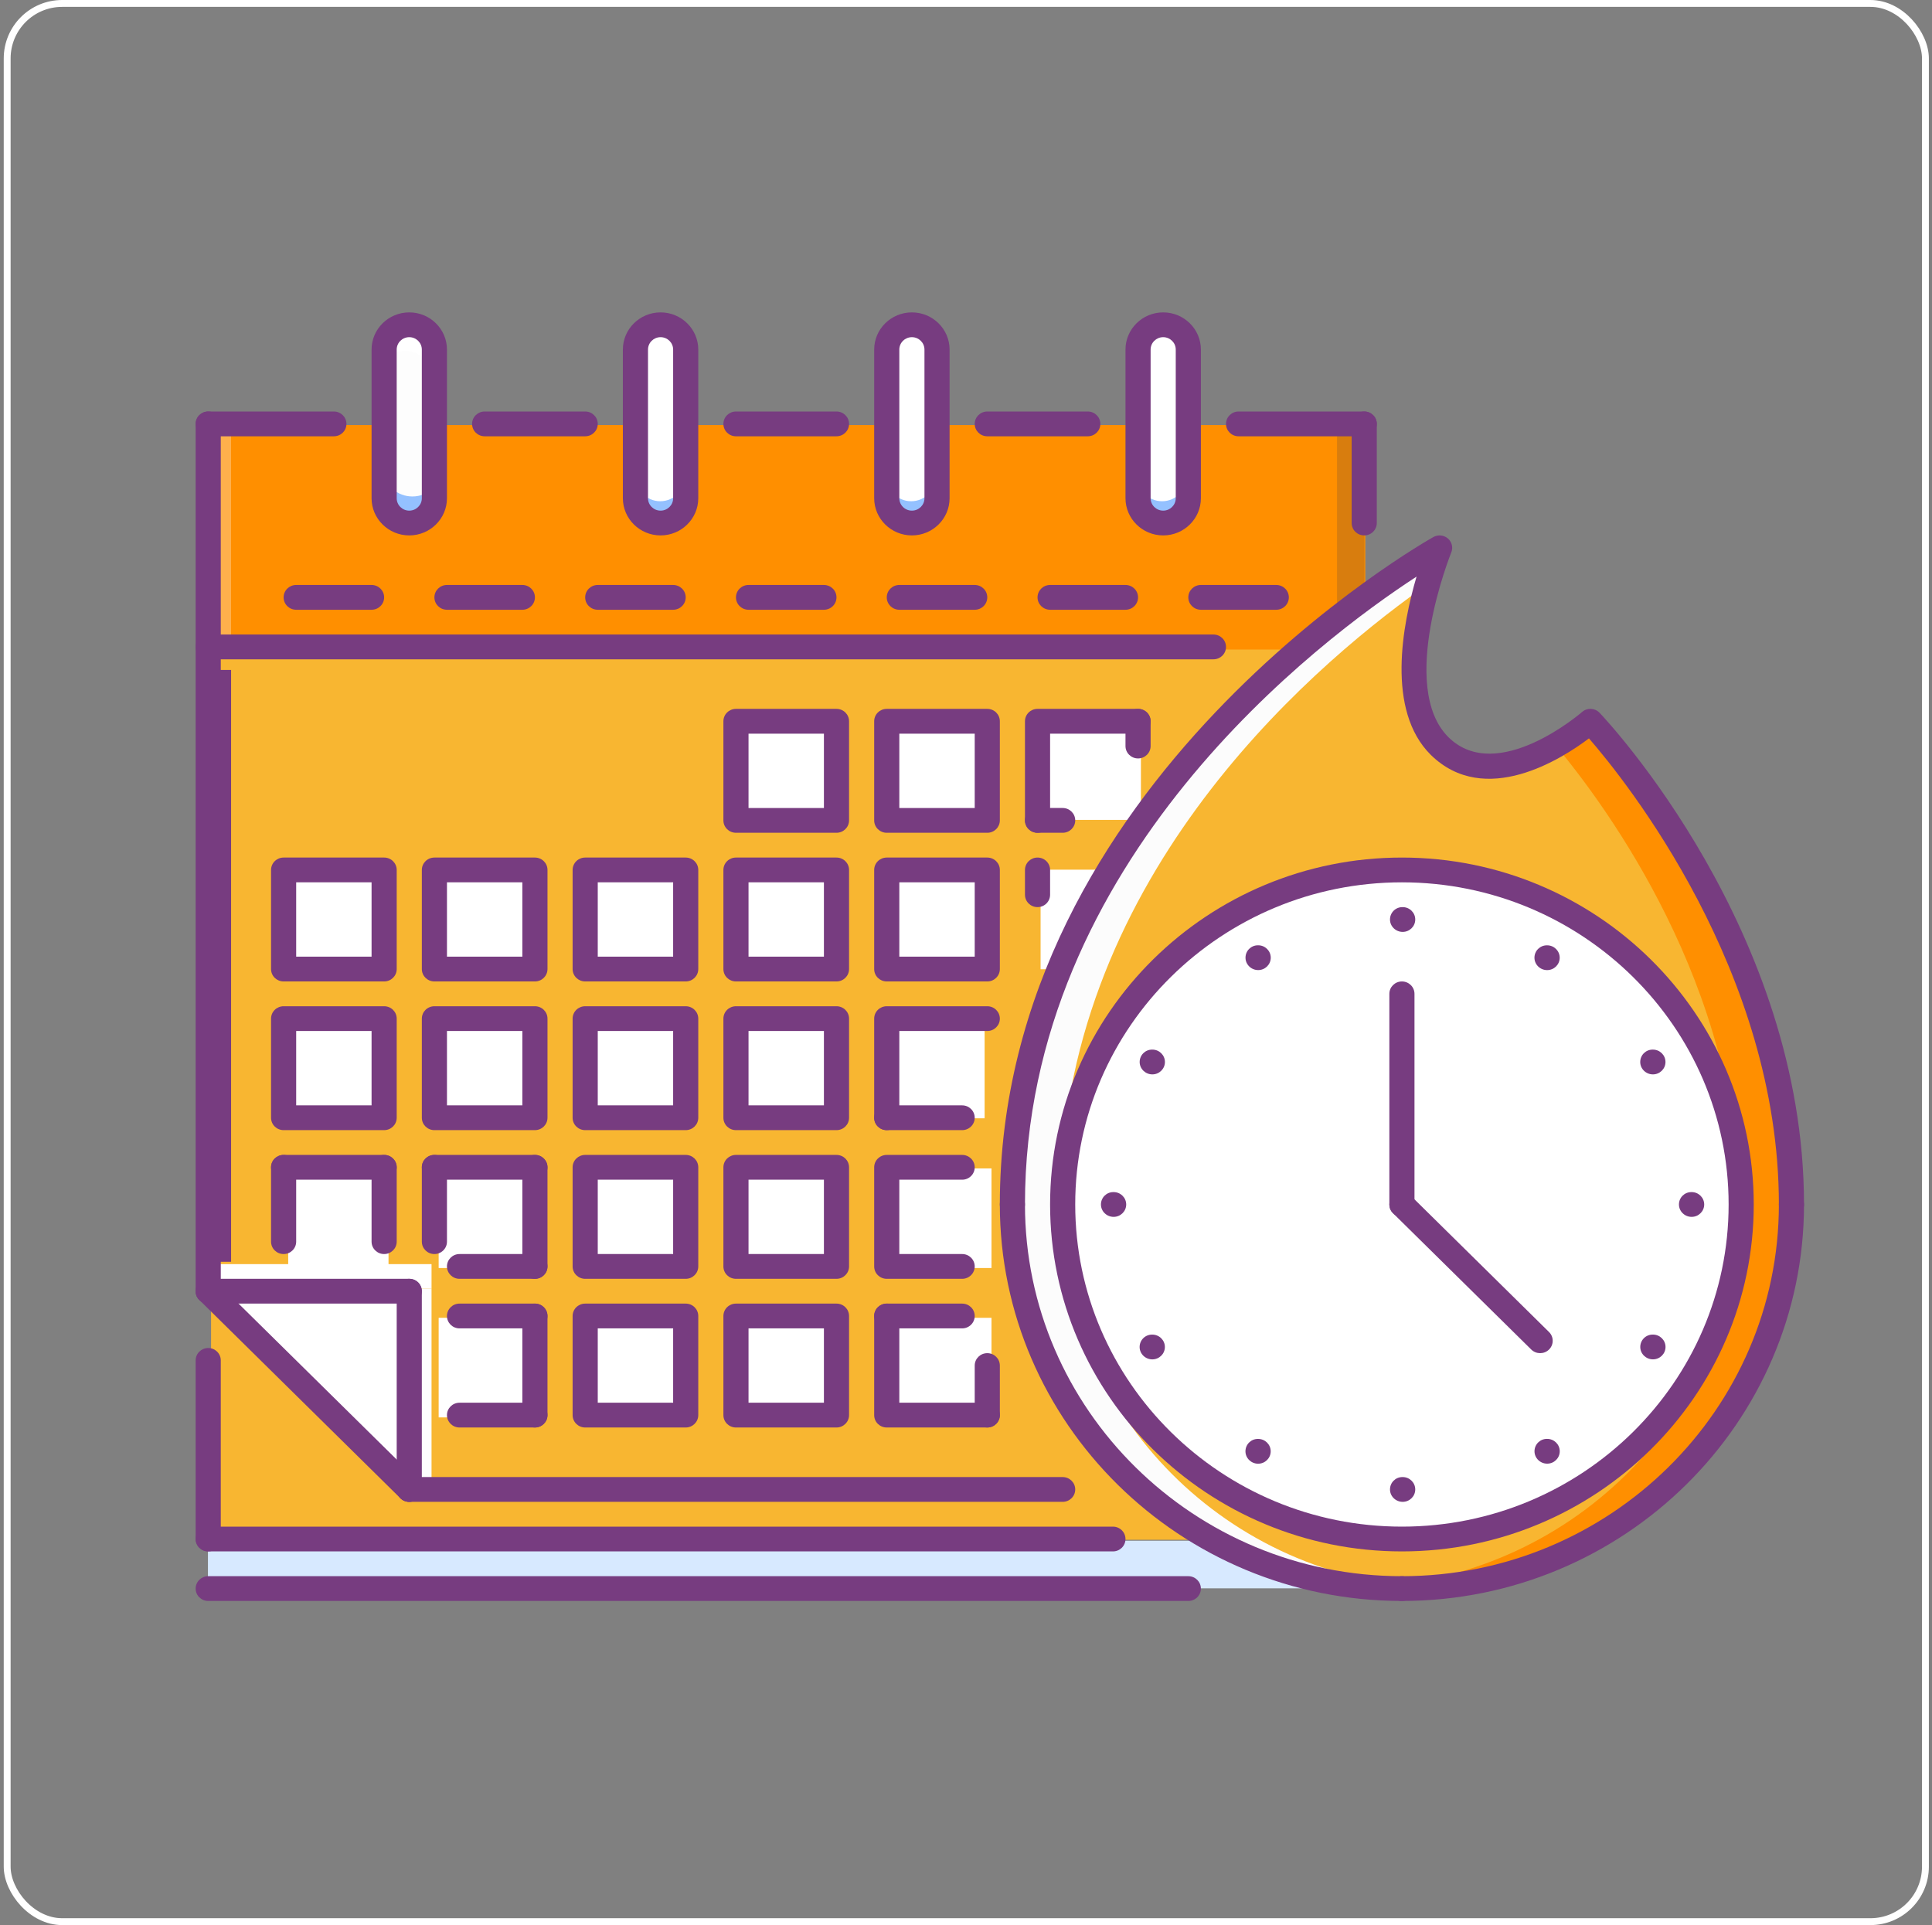 <?xml version="1.0" encoding="UTF-8"?>
<svg width="281px" height="280px" viewBox="0 0 281 280" version="1.1" xmlns="http://www.w3.org/2000/svg" xmlns:xlink="http://www.w3.org/1999/xlink">
    <rect x="0" y="0" width="281" height="280" fill="#808080" stroke="none"/>
    <!-- Generator: Sketch 52.6 (67491) - http://www.bohemiancoding.com/sketch -->
    <title>Group 9</title>
    <desc>Created with Sketch.</desc>
    <g id="Page-1" stroke="none" stroke-width="1" fill="none" fill-rule="evenodd">
        <g id="Group-9">
            <g id="Rectangle-2" fill="#FCFCFC" fill-opacity="0" stroke="#FFFFFF">
                <rect id="Rectangle" x="1.044" y="0.5" width="279" height="279" rx="8"></rect>
            </g>
            <g id="calendar-2" transform="translate(28, 45)">
                <g id="calendar">
                    <g id="Group" transform="translate(2.244, 48.484)" fill="#F8B631">
                        <rect id="Rectangle" x="0.455" y="94.346" width="167.763" height="36.131"></rect>
                        <polygon id="Path" points="168.218 123.248 29.63 123.248 0.455 94.344 0.455 0.404 168.218 0.404"></polygon>
                    </g>
                    <rect id="Rectangle" fill="#FF8F00" x="2.244" y="16.821" width="168.333" height="32.653"></rect>
                    <path d="M31.983,1.979 C29.814,1.979 28.055,3.585 28.055,5.566 L28.055,27.087 C28.055,29.068 29.814,30.674 31.983,30.674 C34.152,30.674 35.911,29.068 35.911,27.087 L35.911,5.566 C35.912,3.585 34.152,1.979 31.983,1.979 Z" id="Path" fill="#FDFDFD"></path>
                    <path d="M31.983,27.211 C29.814,27.211 28.055,25.66 28.055,23.747 L28.055,27.211 C28.055,29.123 29.814,30.674 31.983,30.674 C34.152,30.674 35.911,29.123 35.911,27.211 L35.911,23.747 C35.912,25.66 34.152,27.211 31.983,27.211 Z" id="Path" fill="#94C1FF"></path>
                    <g id="Group" transform="translate(63.966, 1.979)" fill="#FFFFFF">
                        <path d="M4.063,0.441 C2.047,0.441 0.413,2.076 0.413,4.092 L0.413,25.998 C0.413,28.014 2.047,29.649 4.063,29.649 C6.078,29.649 7.712,28.014 7.712,25.998 L7.712,4.092 C7.712,2.076 6.078,0.441 4.063,0.441 Z" id="Path"></path>
                        <path d="M40.558,0.441 C38.542,0.441 36.908,2.076 36.908,4.092 L36.908,25.998 C36.908,28.014 38.542,29.649 40.558,29.649 C42.573,29.649 44.207,28.014 44.207,25.998 L44.207,4.092 C44.207,2.076 42.573,0.441 40.558,0.441 Z" id="Path"></path>
                        <path d="M77.053,0.441 C75.035,0.441 73.404,2.076 73.404,4.092 L73.404,25.998 C73.404,28.014 75.035,29.649 77.053,29.649 C79.07,29.649 80.702,28.014 80.702,25.998 L80.702,4.092 C80.702,2.076 79.07,0.441 77.053,0.441 Z" id="Path"></path>
                    </g>
                    <g id="Group" transform="translate(63.966, 23.747)" fill="#94C1FF">
                        <path d="M4.063,4.157 C2.047,4.157 0.413,2.49 0.413,0.434 L0.413,4.157 C0.413,6.213 2.047,7.879 4.063,7.879 C6.078,7.879 7.712,6.213 7.712,4.157 L7.712,0.434 C7.712,2.49 6.078,4.157 4.063,4.157 Z" id="Path"></path>
                        <path d="M40.558,4.157 C38.542,4.157 36.908,2.49 36.908,0.434 L36.908,4.157 C36.908,6.213 38.542,7.879 40.558,7.879 C42.573,7.879 44.207,6.213 44.207,4.157 L44.207,0.434 C44.207,2.49 42.573,4.157 40.558,4.157 Z" id="Path"></path>
                        <path d="M77.053,4.157 C75.035,4.157 73.404,2.49 73.404,0.434 L73.404,4.157 C73.404,6.213 75.035,7.879 77.053,7.879 C79.07,7.879 80.702,6.213 80.702,4.157 L80.702,0.434 C80.702,2.49 79.07,4.157 77.053,4.157 Z" id="Path"></path>
                    </g>
                    <path d="M140.999,6.024 C143.027,6.024 144.668,7.64 144.668,9.633 L144.668,6.024 C144.668,4.031 143.027,2.415 140.999,2.415 C138.975,2.415 137.331,4.031 137.331,6.024 L137.331,9.633 C137.331,7.64 138.975,6.024 140.999,6.024 Z" id="Path" fill="#FFFFFF"></path>
                    <path d="M104.31,6.024 C106.336,6.024 107.979,7.64 107.979,9.633 L107.979,6.024 C107.979,4.031 106.336,2.415 104.31,2.415 C102.284,2.415 100.641,4.031 100.641,6.024 L100.641,9.633 C100.641,7.64 102.284,6.024 104.31,6.024 Z" id="Path" fill="#FFFFFF"></path>
                    <path d="M67.621,6.024 C69.647,6.024 71.29,7.64 71.29,9.633 L71.29,6.024 C71.29,4.031 69.647,2.415 67.621,2.415 C65.595,2.415 63.952,4.031 63.952,6.024 L63.952,9.633 C63.952,7.64 65.595,6.024 67.621,6.024 Z" id="Path" fill="#FFFFFF"></path>
                    <path d="M30.931,6.024 C32.959,6.024 34.6,7.64 34.6,9.633 L34.6,6.024 C34.6,4.031 32.959,2.415 30.931,2.415 C28.903,2.415 27.262,4.031 27.262,6.024 L27.262,9.633 C27.262,7.64 28.903,6.024 30.931,6.024 Z" id="Path" fill="#FFFFFF"></path>
                    <polygon id="Path" fill="#FFFFFF" points="30.931 172.038 30.931 143.165 1.58 143.165"></polygon>
                    <rect id="Rectangle" fill="#D7E9FF" x="2.244" y="179.095" width="173.944" height="6.926"></rect>
                    <g id="Group" transform="translate(13.467, 59.368)" fill="#FFFFFF">
                        <rect id="Rectangle" x="66.11" y="0.397" width="14.591" height="14.485"></rect>
                        <rect id="Rectangle" x="87.994" y="0.397" width="14.591" height="14.485"></rect>
                        <rect id="Rectangle" x="109.881" y="0.397" width="14.592" height="14.485"></rect>
                        <rect id="Rectangle" x="0.45" y="22.126" width="14.592" height="14.485"></rect>
                        <rect id="Rectangle" x="22.334" y="22.126" width="14.591" height="14.485"></rect>
                        <rect id="Rectangle" x="44.221" y="22.126" width="14.592" height="14.485"></rect>
                        <rect id="Rectangle" x="66.11" y="22.126" width="14.591" height="14.485"></rect>
                        <rect id="Rectangle" x="87.994" y="22.126" width="14.591" height="14.485"></rect>
                        <rect id="Rectangle" x="109.881" y="22.126" width="14.592" height="14.485"></rect>
                        <rect id="Rectangle" x="0.599" y="43.854" width="14.592" height="14.485"></rect>
                        <rect id="Rectangle" x="0.45" y="65.578" width="14.592" height="14.485"></rect>
                        <rect id="Rectangle" x="22.334" y="65.578" width="14.591" height="14.485"></rect>
                        <rect id="Rectangle" x="44.372" y="65.578" width="14.592" height="14.485"></rect>
                        <rect id="Rectangle" x="66.261" y="65.578" width="14.591" height="14.485"></rect>
                        <rect id="Rectangle" x="88.149" y="65.578" width="14.592" height="14.485"></rect>
                        <rect id="Rectangle" x="88.149" y="87.307" width="14.592" height="14.485"></rect>
                        <rect id="Rectangle" x="66.261" y="87.307" width="14.591" height="14.485"></rect>
                        <rect id="Rectangle" x="44.221" y="87.307" width="14.592" height="14.485"></rect>
                        <rect id="Rectangle" x="22.334" y="87.307" width="14.591" height="14.485"></rect>
                        <rect id="Rectangle" x="22.484" y="43.854" width="14.591" height="14.485"></rect>
                        <rect id="Rectangle" x="44.372" y="43.854" width="14.592" height="14.485"></rect>
                    </g>
                    <g id="Group" opacity="0.2" transform="translate(166.088, 16.821)" fill="#3A3847">
                        <rect id="Rectangle" x="0.378" y="0.424" width="3.988" height="32.183"></rect>
                    </g>
                    <g id="Group" transform="translate(78.555, 102.905)" fill="#FFFFFF">
                        <rect id="Rectangle" x="0.099" y="0.367" width="14.62" height="14.383"></rect>
                        <rect id="Rectangle" x="22.031" y="0.367" width="14.621" height="14.383"></rect>
                    </g>
                    <path d="M203.049,59.863 C203.049,59.863 232.299,90.645 232.299,130.151 C232.299,161.043 206.962,186.021 175.627,186.021 C144.291,186.021 118.955,161.043 118.955,130.151 C118.955,68.839 181.111,34.632 181.111,34.632 C181.111,34.632 172.739,55.178 181.111,63.467 C189.52,71.722 203.049,59.863 203.049,59.863 Z" id="Path" fill="#F8B631"></path>
                    <path d="M202.917,60.358 C202.917,60.358 201.089,61.942 198.363,63.545 C205.693,72.346 224.954,98.502 224.954,130.37 C224.954,159.927 201.451,183.984 171.699,185.839 C172.919,185.916 174.131,186.021 175.372,186.021 C206.848,186.021 232.299,161.141 232.299,130.37 C232.299,91.019 202.917,60.358 202.917,60.358 Z" id="Path" fill="#FF8F00"></path>
                    <path d="M126.216,130.151 C126.216,83.756 161.545,52.895 178.742,40.619 C179.695,37.09 180.677,34.632 180.677,34.632 C180.677,34.632 118.955,68.839 118.955,130.151 C118.955,161.043 144.114,186.021 175.231,186.021 C176.458,186.021 177.657,185.916 178.862,185.838 C149.451,183.976 126.216,159.825 126.216,130.151 Z" id="Path" fill="#FCFCFC"></path>
                    <path d="M225.566,130.611 C225.566,157.388 203.46,179.095 176.188,179.095 C148.917,179.095 126.811,157.388 126.811,130.611 C126.811,103.833 148.917,82.126 176.188,82.126 C203.46,82.127 225.566,103.833 225.566,130.611 Z" id="Path" fill="#FFFFFF"></path>
                    <g id="Group" opacity="0.5" transform="translate(171.699, 81.137)" fill="#FFFFFF">
                        <path d="M46.351,49.102 C46.351,74.79 26.062,95.785 0.343,97.639 C1.561,97.727 2.78,97.822 4.023,97.822 C31.467,97.822 53.713,76.01 53.713,49.102 C53.713,22.194 31.468,0.381 4.023,0.381 C2.78,0.381 1.561,0.477 0.343,0.565 C26.061,2.419 46.351,23.413 46.351,49.102 Z" id="Path"></path>
                    </g>
                    <g id="Group" transform="translate(1.122, 138.526)">
                        <rect id="Rectangle" fill="#FFFFFF" x="0.46" y="0.339" width="33.183" height="3.576"></rect>
                        <rect id="Rectangle" fill="#FDFDFD" x="29.957" y="3.917" width="3.687" height="28.608"></rect>
                    </g>
                    <g id="Group" opacity="0.3" transform="translate(1.122, 16.821)" fill="#FFFFFF">
                        <rect id="Rectangle" x="0.497" y="0.424" width="3.987" height="32.183"></rect>
                    </g>
                    <rect id="Rectangle" fill="#773C80" x="2.244" y="52.442" width="3.367" height="86.084"></rect>
                    <g id="Group" fill="#773C80">
                        <path d="M126.559,173.441 L31.525,173.441 C30.515,173.441 29.698,172.635 29.698,171.639 C29.698,170.643 30.515,169.837 31.525,169.837 L126.558,169.837 C127.568,169.837 128.386,170.643 128.386,171.639 C128.386,172.635 127.569,173.441 126.559,173.441 Z" id="Path"></path>
                        <path d="M2.285,144.607 C1.275,144.607 0.457,143.801 0.457,142.805 L0.457,16.656 C0.457,15.659 1.275,14.853 2.285,14.853 C3.295,14.853 4.112,15.659 4.112,16.656 L4.112,142.805 C4.113,143.801 3.295,144.607 2.285,144.607 Z" id="Path"></path>
                        <path d="M20.561,18.458 L2.285,18.458 C1.275,18.458 0.457,17.652 0.457,16.656 C0.457,15.659 1.275,14.853 2.285,14.853 L20.56,14.853 C21.57,14.853 22.388,15.659 22.388,16.656 C22.388,17.652 21.571,18.458 20.561,18.458 Z" id="Path"></path>
                        <path d="M170.421,18.458 L152.144,18.458 C151.134,18.458 150.317,17.652 150.317,16.656 C150.317,15.659 151.134,14.853 152.144,14.853 L170.421,14.853 C171.431,14.853 172.248,15.659 172.248,16.656 C172.248,17.652 171.431,18.458 170.421,18.458 Z" id="Path"></path>
                        <path d="M170.421,32.875 C169.41,32.875 168.593,32.069 168.593,31.072 L168.593,16.656 C168.593,15.659 169.41,14.853 170.421,14.853 C171.431,14.853 172.248,15.659 172.248,16.656 L172.248,31.073 C172.248,32.069 171.431,32.875 170.421,32.875 Z" id="Path"></path>
                        <path d="M148.489,50.896 L2.285,50.896 C1.275,50.896 0.457,50.09 0.457,49.094 C0.457,48.097 1.275,47.291 2.285,47.291 L148.489,47.291 C149.5,47.291 150.317,48.097 150.317,49.094 C150.317,50.09 149.5,50.896 148.489,50.896 Z" id="Path"></path>
                        <path d="M93.663,76.126 L79.043,76.126 C78.033,76.126 77.215,75.32 77.215,74.324 L77.215,59.907 C77.215,58.91 78.033,58.104 79.043,58.104 L93.663,58.104 C94.673,58.104 95.491,58.91 95.491,59.907 L95.491,74.324 C95.491,75.32 94.673,76.126 93.663,76.126 Z M80.87,72.522 L91.835,72.522 L91.835,61.709 L80.87,61.709 L80.87,72.522 Z" id="Shape" fill-rule="nonzero"></path>
                        <path d="M115.595,76.126 L100.973,76.126 C99.963,76.126 99.145,75.32 99.145,74.324 L99.145,59.907 C99.145,58.91 99.963,58.104 100.973,58.104 L115.595,58.104 C116.605,58.104 117.423,58.91 117.423,59.907 L117.423,74.324 C117.422,75.32 116.606,76.126 115.595,76.126 Z M102.801,72.522 L113.768,72.522 L113.768,61.709 L102.801,61.709 L102.801,72.522 Z" id="Shape" fill-rule="nonzero"></path>
                        <path d="M122.904,76.126 C121.894,76.126 121.076,75.32 121.076,74.324 L121.076,59.907 C121.076,58.91 121.894,58.104 122.904,58.104 L137.525,58.104 C138.535,58.104 139.352,58.91 139.352,59.907 C139.352,60.903 138.535,61.709 137.525,61.709 L124.732,61.709 L124.732,74.324 C124.731,75.32 123.914,76.126 122.904,76.126 Z" id="Path"></path>
                        <path d="M27.87,97.751 L13.251,97.751 C12.241,97.751 11.423,96.946 11.423,95.949 L11.423,81.532 C11.423,80.536 12.241,79.73 13.251,79.73 L27.871,79.73 C28.881,79.73 29.699,80.536 29.699,81.532 L29.699,95.949 C29.698,96.946 28.88,97.751 27.87,97.751 Z M15.078,94.147 L26.043,94.147 L26.043,83.334 L15.078,83.334 L15.078,94.147 Z" id="Shape" fill-rule="nonzero"></path>
                        <path d="M49.801,97.751 L35.182,97.751 C34.171,97.751 33.354,96.946 33.354,95.949 L33.354,81.532 C33.354,80.536 34.171,79.73 35.182,79.73 L49.802,79.73 C50.812,79.73 51.63,80.536 51.63,81.532 L51.63,95.949 C51.629,96.946 50.811,97.751 49.801,97.751 Z M37.009,94.147 L47.974,94.147 L47.974,83.334 L37.009,83.334 L37.009,94.147 Z" id="Shape" fill-rule="nonzero"></path>
                        <path d="M71.732,97.751 L57.112,97.751 C56.102,97.751 55.284,96.946 55.284,95.949 L55.284,81.532 C55.284,80.536 56.102,79.73 57.112,79.73 L71.732,79.73 C72.742,79.73 73.56,80.536 73.56,81.532 L73.56,95.949 C73.56,96.946 72.742,97.751 71.732,97.751 Z M58.94,94.147 L69.905,94.147 L69.905,83.334 L58.94,83.334 L58.94,94.147 Z" id="Shape" fill-rule="nonzero"></path>
                        <path d="M93.663,97.751 L79.043,97.751 C78.033,97.751 77.215,96.946 77.215,95.949 L77.215,81.532 C77.215,80.536 78.033,79.73 79.043,79.73 L93.663,79.73 C94.673,79.73 95.491,80.536 95.491,81.532 L95.491,95.949 C95.491,96.946 94.673,97.751 93.663,97.751 Z M80.87,94.147 L91.835,94.147 L91.835,83.334 L80.87,83.334 L80.87,94.147 Z" id="Shape" fill-rule="nonzero"></path>
                        <path d="M115.595,97.751 L100.973,97.751 C99.963,97.751 99.145,96.946 99.145,95.949 L99.145,81.532 C99.145,80.536 99.963,79.73 100.973,79.73 L115.595,79.73 C116.605,79.73 117.423,80.536 117.423,81.532 L117.423,95.949 C117.422,96.946 116.606,97.751 115.595,97.751 Z M102.801,94.147 L113.768,94.147 L113.768,83.334 L102.801,83.334 L102.801,94.147 Z" id="Shape" fill-rule="nonzero"></path>
                        <path d="M122.904,86.939 C121.894,86.939 121.076,86.133 121.076,85.137 L121.076,81.532 C121.076,80.537 121.894,79.73 122.904,79.73 C123.914,79.73 124.731,80.537 124.731,81.532 L124.731,85.137 C124.731,86.133 123.914,86.939 122.904,86.939 Z" id="Path"></path>
                        <path d="M27.87,119.377 L13.251,119.377 C12.241,119.377 11.423,118.571 11.423,117.575 L11.423,103.158 C11.423,102.162 12.241,101.356 13.251,101.356 L27.871,101.356 C28.881,101.356 29.699,102.162 29.699,103.158 L29.699,117.575 C29.698,118.571 28.88,119.377 27.87,119.377 Z M15.078,115.773 L26.043,115.773 L26.043,104.96 L15.078,104.96 L15.078,115.773 Z" id="Shape" fill-rule="nonzero"></path>
                        <path d="M49.801,119.377 L35.182,119.377 C34.171,119.377 33.354,118.571 33.354,117.575 L33.354,103.158 C33.354,102.162 34.171,101.356 35.182,101.356 L49.802,101.356 C50.812,101.356 51.63,102.162 51.63,103.158 L51.63,117.575 C51.629,118.571 50.811,119.377 49.801,119.377 Z M37.009,115.773 L47.974,115.773 L47.974,104.96 L37.009,104.96 L37.009,115.773 Z" id="Shape" fill-rule="nonzero"></path>
                        <path d="M71.732,119.377 L57.112,119.377 C56.102,119.377 55.284,118.571 55.284,117.575 L55.284,103.158 C55.284,102.162 56.102,101.356 57.112,101.356 L71.732,101.356 C72.742,101.356 73.56,102.162 73.56,103.158 L73.56,117.575 C73.56,118.571 72.742,119.377 71.732,119.377 Z M58.94,115.773 L69.905,115.773 L69.905,104.96 L58.94,104.96 L58.94,115.773 Z" id="Shape" fill-rule="nonzero"></path>
                        <path d="M93.663,119.377 L79.043,119.377 C78.033,119.377 77.215,118.571 77.215,117.575 L77.215,103.158 C77.215,102.162 78.033,101.356 79.043,101.356 L93.663,101.356 C94.673,101.356 95.491,102.162 95.491,103.158 L95.491,117.575 C95.491,118.571 94.673,119.377 93.663,119.377 Z M80.87,115.773 L91.835,115.773 L91.835,104.96 L80.87,104.96 L80.87,115.773 Z" id="Shape" fill-rule="nonzero"></path>
                        <path d="M100.973,119.377 C99.963,119.377 99.145,118.571 99.145,117.575 L99.145,103.158 C99.145,102.162 99.963,101.356 100.973,101.356 L115.595,101.356 C116.605,101.356 117.423,102.162 117.423,103.158 C117.423,104.154 116.605,104.96 115.595,104.96 L102.801,104.96 L102.801,117.575 C102.801,118.571 101.984,119.377 100.973,119.377 Z" id="Path"></path>
                        <path d="M71.732,141.003 L57.112,141.003 C56.102,141.003 55.284,140.197 55.284,139.201 L55.284,124.783 C55.284,123.787 56.102,122.981 57.112,122.981 L71.732,122.981 C72.742,122.981 73.56,123.787 73.56,124.783 L73.56,139.201 C73.56,140.197 72.742,141.003 71.732,141.003 Z M58.94,137.399 L69.905,137.399 L69.905,126.586 L58.94,126.586 L58.94,137.399 Z" id="Shape" fill-rule="nonzero"></path>
                        <path d="M93.663,141.003 L79.043,141.003 C78.033,141.003 77.215,140.197 77.215,139.201 L77.215,124.783 C77.215,123.787 78.033,122.981 79.043,122.981 L93.663,122.981 C94.673,122.981 95.491,123.787 95.491,124.783 L95.491,139.201 C95.491,140.197 94.673,141.003 93.663,141.003 Z M80.87,137.399 L91.835,137.399 L91.835,126.586 L80.87,126.586 L80.87,137.399 Z" id="Shape" fill-rule="nonzero"></path>
                        <path d="M111.94,141.003 L100.973,141.003 C99.963,141.003 99.145,140.197 99.145,139.201 L99.145,124.783 C99.145,123.787 99.962,122.981 100.973,122.981 L111.94,122.981 C112.95,122.981 113.767,123.787 113.767,124.783 C113.767,125.78 112.95,126.586 111.94,126.586 L102.8,126.586 L102.8,137.398 L111.94,137.398 C112.95,137.398 113.767,138.204 113.767,139.2 C113.767,140.196 112.95,141.003 111.94,141.003 Z" id="Path"></path>
                        <path d="M71.732,162.628 L57.112,162.628 C56.102,162.628 55.284,161.822 55.284,160.826 L55.284,146.409 C55.284,145.412 56.102,144.607 57.112,144.607 L71.732,144.607 C72.742,144.607 73.56,145.412 73.56,146.409 L73.56,160.826 C73.56,161.822 72.742,162.628 71.732,162.628 Z M58.94,159.024 L69.905,159.024 L69.905,148.211 L58.94,148.211 L58.94,159.024 Z" id="Shape" fill-rule="nonzero"></path>
                        <path d="M93.663,162.628 L79.043,162.628 C78.033,162.628 77.215,161.822 77.215,160.826 L77.215,146.409 C77.215,145.412 78.033,144.607 79.043,144.607 L93.663,144.607 C94.673,144.607 95.491,145.412 95.491,146.409 L95.491,160.826 C95.491,161.822 94.673,162.628 93.663,162.628 Z M80.87,159.024 L91.835,159.024 L91.835,148.211 L80.87,148.211 L80.87,159.024 Z" id="Shape" fill-rule="nonzero"></path>
                        <path d="M115.595,162.628 L100.973,162.628 C99.963,162.628 99.145,161.822 99.145,160.826 L99.145,146.409 C99.145,145.412 99.963,144.607 100.973,144.607 C101.984,144.607 102.801,145.412 102.801,146.409 L102.801,159.024 L115.595,159.024 C116.605,159.024 117.423,159.829 117.423,160.826 C117.423,161.822 116.606,162.628 115.595,162.628 Z" id="Path"></path>
                        <path d="M133.869,180.65 L2.285,180.65 C1.275,180.65 0.457,179.843 0.457,178.848 C0.457,177.851 1.275,177.046 2.285,177.046 L133.868,177.046 C134.879,177.046 135.696,177.851 135.696,178.848 C135.697,179.843 134.88,180.65 133.869,180.65 Z" id="Path"></path>
                        <path d="M144.835,187.858 L2.285,187.858 C1.275,187.858 0.457,187.052 0.457,186.056 C0.457,185.06 1.275,184.254 2.285,184.254 L144.834,184.254 C145.844,184.254 146.662,185.06 146.662,186.056 C146.663,187.052 145.845,187.858 144.835,187.858 Z" id="Path"></path>
                        <path d="M31.525,173.441 C31.058,173.441 30.59,173.265 30.233,172.913 L0.993,144.079 C0.278,143.375 0.278,142.235 0.993,141.531 C1.707,140.827 2.863,140.827 3.577,141.531 L32.817,170.365 C33.532,171.069 33.532,172.209 32.817,172.913 C32.461,173.265 31.993,173.441 31.525,173.441 Z" id="Path"></path>
                        <path d="M31.525,173.441 C30.515,173.441 29.698,172.635 29.698,171.639 L29.698,142.805 C29.698,141.809 30.515,141.003 31.525,141.003 C32.536,141.003 33.353,141.809 33.353,142.805 L33.353,171.639 C33.353,172.635 32.536,173.441 31.525,173.441 Z" id="Path"></path>
                        <path d="M31.525,144.607 L2.285,144.607 C1.275,144.607 0.457,143.801 0.457,142.805 C0.457,141.809 1.275,141.003 2.285,141.003 L31.525,141.003 C32.536,141.003 33.353,141.809 33.353,142.805 C33.353,143.801 32.536,144.607 31.525,144.607 Z" id="Path"></path>
                        <path d="M2.285,180.65 C1.275,180.65 0.457,179.843 0.457,178.848 L0.457,152.868 C0.457,151.872 1.275,151.066 2.285,151.066 C3.295,151.066 4.112,151.872 4.112,152.868 L4.112,178.848 C4.113,179.843 3.295,180.65 2.285,180.65 Z" id="Path"></path>
                        <path d="M27.87,126.586 L13.251,126.586 C12.241,126.586 11.423,125.78 11.423,124.783 C11.423,123.787 12.241,122.981 13.251,122.981 L27.871,122.981 C28.881,122.981 29.699,123.787 29.699,124.783 C29.698,125.78 28.88,126.586 27.87,126.586 Z" id="Path"></path>
                        <path d="M27.87,137.399 C26.861,137.399 26.043,136.593 26.043,135.597 L26.043,124.784 C26.043,123.788 26.861,122.982 27.87,122.982 C28.88,122.982 29.698,123.788 29.698,124.784 L29.698,135.597 C29.698,136.592 28.88,137.399 27.87,137.399 Z" id="Path"></path>
                        <path d="M13.251,137.399 C12.241,137.399 11.423,136.593 11.423,135.597 L11.423,124.784 C11.423,123.788 12.241,122.982 13.251,122.982 C14.261,122.982 15.078,123.788 15.078,124.784 L15.078,135.597 C15.078,136.592 14.261,137.399 13.251,137.399 Z" id="Path"></path>
                        <path d="M35.182,137.399 C34.171,137.399 33.354,136.593 33.354,135.597 L33.354,124.784 C33.354,123.788 34.171,122.982 35.182,122.982 C36.192,122.982 37.009,123.788 37.009,124.784 L37.009,135.597 C37.009,136.592 36.192,137.399 35.182,137.399 Z" id="Path"></path>
                        <path d="M49.801,126.586 L35.182,126.586 C34.171,126.586 33.354,125.78 33.354,124.783 C33.354,123.787 34.171,122.981 35.182,122.981 L49.802,122.981 C50.812,122.981 51.63,123.787 51.63,124.783 C51.629,125.78 50.811,126.586 49.801,126.586 Z" id="Path"></path>
                        <path d="M49.801,141.003 C48.791,141.003 47.974,140.197 47.974,139.201 L47.974,124.783 C47.974,123.787 48.791,122.981 49.801,122.981 C50.812,122.981 51.629,123.787 51.629,124.783 L51.629,139.201 C51.629,140.197 50.811,141.003 49.801,141.003 Z" id="Path"></path>
                        <path d="M49.801,141.003 L38.836,141.003 C37.826,141.003 37.009,140.197 37.009,139.201 C37.009,138.205 37.826,137.399 38.836,137.399 L49.801,137.399 C50.811,137.399 51.629,138.205 51.629,139.201 C51.629,140.197 50.811,141.003 49.801,141.003 Z" id="Path"></path>
                        <path d="M49.801,162.628 C48.791,162.628 47.974,161.822 47.974,160.826 L47.974,146.409 C47.974,145.412 48.791,144.607 49.801,144.607 C50.812,144.607 51.629,145.412 51.629,146.409 L51.629,160.826 C51.629,161.822 50.811,162.628 49.801,162.628 Z" id="Path"></path>
                        <path d="M49.801,162.628 L38.836,162.628 C37.826,162.628 37.009,161.822 37.009,160.826 C37.009,159.83 37.826,159.024 38.836,159.024 L49.801,159.024 C50.811,159.024 51.629,159.83 51.629,160.826 C51.629,161.822 50.811,162.628 49.801,162.628 Z" id="Path"></path>
                        <path d="M49.801,148.211 L38.836,148.211 C37.826,148.211 37.009,147.406 37.009,146.409 C37.009,145.413 37.826,144.607 38.836,144.607 L49.801,144.607 C50.811,144.607 51.629,145.413 51.629,146.409 C51.629,147.406 50.811,148.211 49.801,148.211 Z" id="Path"></path>
                        <path d="M26.043,43.688 L15.078,43.688 C14.068,43.688 13.25,42.882 13.25,41.886 C13.25,40.889 14.068,40.083 15.078,40.083 L26.043,40.083 C27.053,40.083 27.871,40.889 27.871,41.886 C27.87,42.882 27.053,43.688 26.043,43.688 Z" id="Path"></path>
                        <path d="M47.974,43.688 L37.009,43.688 C35.999,43.688 35.182,42.882 35.182,41.886 C35.182,40.889 35.999,40.083 37.009,40.083 L47.974,40.083 C48.984,40.083 49.802,40.889 49.802,41.886 C49.801,42.882 48.984,43.688 47.974,43.688 Z" id="Path"></path>
                        <path d="M69.905,43.688 L58.94,43.688 C57.93,43.688 57.112,42.882 57.112,41.886 C57.112,40.889 57.929,40.083 58.94,40.083 L69.905,40.083 C70.915,40.083 71.732,40.889 71.732,41.886 C71.732,42.882 70.915,43.688 69.905,43.688 Z" id="Path"></path>
                        <path d="M91.836,43.688 L80.87,43.688 C79.861,43.688 79.043,42.882 79.043,41.886 C79.043,40.889 79.861,40.083 80.87,40.083 L91.836,40.083 C92.846,40.083 93.663,40.889 93.663,41.886 C93.663,42.882 92.846,43.688 91.836,43.688 Z" id="Path"></path>
                        <path d="M113.768,43.688 L102.802,43.688 C101.792,43.688 100.975,42.882 100.975,41.886 C100.975,40.889 101.792,40.083 102.802,40.083 L113.768,40.083 C114.778,40.083 115.595,40.889 115.595,41.886 C115.595,42.882 114.778,43.688 113.768,43.688 Z" id="Path"></path>
                        <path d="M135.697,43.688 L124.731,43.688 C123.721,43.688 122.904,42.882 122.904,41.886 C122.904,40.889 123.721,40.083 124.731,40.083 L135.697,40.083 C136.707,40.083 137.524,40.889 137.524,41.886 C137.525,42.882 136.707,43.688 135.697,43.688 Z" id="Path"></path>
                        <path d="M157.627,43.688 L146.663,43.688 C145.652,43.688 144.835,42.882 144.835,41.886 C144.835,40.889 145.652,40.083 146.663,40.083 L157.627,40.083 C158.638,40.083 159.455,40.889 159.455,41.886 C159.455,42.882 158.638,43.688 157.627,43.688 Z" id="Path"></path>
                        <path d="M31.525,32.875 C28.502,32.875 26.043,30.45 26.043,27.468 L26.043,5.843 C26.043,2.861 28.502,0.436 31.525,0.436 C34.549,0.436 37.008,2.861 37.008,5.843 L37.008,27.468 C37.009,30.45 34.549,32.875 31.525,32.875 Z M31.525,4.041 C30.517,4.041 29.698,4.849 29.698,5.843 L29.698,27.469 C29.698,28.463 30.517,29.271 31.525,29.271 C32.534,29.271 33.353,28.463 33.353,27.469 L33.353,5.843 C33.353,4.849 32.534,4.041 31.525,4.041 Z" id="Shape" fill-rule="nonzero"></path>
                        <path d="M68.077,32.875 C65.054,32.875 62.594,30.45 62.594,27.468 L62.594,5.843 C62.594,2.861 65.054,0.436 68.077,0.436 C71.101,0.436 73.56,2.861 73.56,5.843 L73.56,27.468 C73.56,30.45 71.101,32.875 68.077,32.875 Z M68.077,4.041 C67.069,4.041 66.249,4.849 66.249,5.843 L66.249,27.469 C66.249,28.463 67.069,29.271 68.077,29.271 C69.086,29.271 69.905,28.463 69.905,27.469 L69.905,5.843 C69.905,4.849 69.086,4.041 68.077,4.041 Z" id="Shape" fill-rule="nonzero"></path>
                        <path d="M104.63,32.875 C101.607,32.875 99.146,30.45 99.146,27.468 L99.146,5.843 C99.146,2.861 101.607,0.436 104.63,0.436 C107.653,0.436 110.113,2.861 110.113,5.843 L110.113,27.468 C110.113,30.45 107.653,32.875 104.63,32.875 Z M104.63,4.041 C103.622,4.041 102.801,4.849 102.801,5.843 L102.801,27.469 C102.801,28.463 103.622,29.271 104.63,29.271 C105.638,29.271 106.458,28.463 106.458,27.469 L106.458,5.843 C106.458,4.849 105.638,4.041 104.63,4.041 Z" id="Shape" fill-rule="nonzero"></path>
                        <path d="M141.18,32.875 C138.156,32.875 135.697,30.45 135.697,27.468 L135.697,5.843 C135.697,2.861 138.156,0.436 141.18,0.436 C144.203,0.436 146.663,2.861 146.663,5.843 L146.663,27.468 C146.663,30.45 144.203,32.875 141.18,32.875 Z M141.18,4.041 C140.173,4.041 139.352,4.849 139.352,5.843 L139.352,27.469 C139.352,28.463 140.173,29.271 141.18,29.271 C142.186,29.271 143.007,28.463 143.007,27.469 L143.007,5.843 C143.007,4.849 142.186,4.041 141.18,4.041 Z" id="Shape" fill-rule="nonzero"></path>
                        <path d="M57.111,18.458 L42.491,18.458 C41.481,18.458 40.663,17.652 40.663,16.656 C40.663,15.659 41.481,14.853 42.491,14.853 L57.112,14.853 C58.122,14.853 58.94,15.659 58.94,16.656 C58.94,17.652 58.122,18.458 57.111,18.458 Z" id="Path"></path>
                        <path d="M93.663,18.458 L79.043,18.458 C78.033,18.458 77.215,17.652 77.215,16.656 C77.215,15.659 78.033,14.853 79.043,14.853 L93.663,14.853 C94.673,14.853 95.491,15.659 95.491,16.656 C95.491,17.652 94.673,18.458 93.663,18.458 Z" id="Path"></path>
                        <path d="M130.214,18.458 L115.595,18.458 C114.585,18.458 113.768,17.652 113.768,16.656 C113.768,15.659 114.585,14.853 115.595,14.853 L130.214,14.853 C131.224,14.853 132.042,15.659 132.042,16.656 C132.042,17.652 131.224,18.458 130.214,18.458 Z" id="Path"></path>
                        <path d="M175.902,187.858 C174.892,187.858 174.075,187.052 174.075,186.056 C174.075,185.06 174.892,184.254 175.902,184.254 C206.136,184.254 230.73,160.002 230.73,130.19 C230.73,129.194 231.547,128.388 232.557,128.388 C233.567,128.388 234.385,129.194 234.385,130.19 C234.385,161.988 208.15,187.858 175.902,187.858 Z" id="Path"></path>
                        <path d="M175.902,187.858 C143.656,187.858 117.421,161.988 117.421,130.19 C117.421,129.194 118.238,128.388 119.249,128.388 C120.259,128.388 121.076,129.194 121.076,130.19 C121.076,160.002 145.669,184.254 175.903,184.254 C176.914,184.254 177.731,185.06 177.731,186.056 C177.731,187.052 176.913,187.858 175.902,187.858 Z" id="Path"></path>
                        <path d="M232.557,131.992 C231.547,131.992 230.73,131.186 230.73,130.19 C230.73,96.241 208.425,68.519 203.106,62.397 C199.169,65.374 187.978,72.534 180.097,64.789 C173.565,58.321 175.992,45.787 178.031,38.866 C164.159,47.899 121.076,80.007 121.076,130.19 C121.076,131.186 120.259,131.992 119.249,131.992 C118.238,131.992 117.421,131.186 117.421,130.19 C117.421,68.537 179.865,33.45 180.493,33.103 C181.168,32.736 182.01,32.822 182.592,33.323 C183.174,33.828 183.371,34.64 183.081,35.347 C183.003,35.542 175.261,54.889 182.681,62.238 C189.777,69.211 201.977,58.669 202.103,58.56 C202.838,57.909 203.973,57.96 204.651,58.674 C205.865,59.952 234.385,90.432 234.385,130.189 C234.385,131.186 233.567,131.992 232.557,131.992 Z" id="Path"></path>
                        <path d="M176.013,90.543 C175.003,90.543 174.168,89.737 174.168,88.741 C174.168,87.745 174.967,86.939 175.974,86.939 L176.013,86.939 C177.02,86.939 177.841,87.745 177.841,88.741 C177.841,89.737 177.021,90.543 176.013,90.543 Z" id="Path"></path>
                        <path d="M176.013,173.441 C175.003,173.441 174.168,172.635 174.168,171.639 C174.168,170.643 174.967,169.837 175.974,169.837 L176.013,169.837 C177.02,169.837 177.841,170.643 177.841,171.639 C177.841,172.635 177.021,173.441 176.013,173.441 Z" id="Path"></path>
                        <path d="M154.997,96.097 C153.987,96.097 153.152,95.291 153.152,94.295 C153.152,93.298 153.951,92.492 154.957,92.492 L154.997,92.492 C156.004,92.492 156.825,93.298 156.825,94.295 C156.824,95.291 156.004,96.097 154.997,96.097 Z" id="Path"></path>
                        <path d="M197.03,167.887 C196.02,167.887 195.185,167.081 195.185,166.085 C195.185,165.089 195.984,164.283 196.991,164.283 L197.03,164.283 C198.036,164.283 198.858,165.089 198.858,166.085 C198.858,167.081 198.037,167.887 197.03,167.887 Z" id="Path"></path>
                        <path d="M139.605,111.268 C138.595,111.268 137.759,110.461 137.759,109.466 C137.759,108.47 138.56,107.664 139.566,107.664 L139.605,107.664 C140.611,107.664 141.433,108.47 141.433,109.466 C141.433,110.461 140.611,111.268 139.605,111.268 Z" id="Path"></path>
                        <path d="M212.415,152.716 C211.404,152.716 210.569,151.91 210.569,150.914 C210.569,149.919 211.369,149.112 212.376,149.112 L212.415,149.112 C213.421,149.112 214.242,149.919 214.242,150.914 C214.242,151.91 213.422,152.716 212.415,152.716 Z" id="Path"></path>
                        <path d="M133.972,131.992 C132.962,131.992 132.127,131.186 132.127,130.19 C132.127,129.194 132.926,128.388 133.933,128.388 L133.972,128.388 C134.979,128.388 135.8,129.194 135.8,130.19 C135.8,131.186 134.979,131.992 133.972,131.992 Z" id="Path"></path>
                        <path d="M218.04,131.992 C217.03,131.992 216.195,131.186 216.195,130.19 C216.195,129.194 216.994,128.388 218,128.388 L218.04,128.388 C219.046,128.388 219.868,129.194 219.868,130.19 C219.868,131.186 219.046,131.992 218.04,131.992 Z" id="Path"></path>
                        <path d="M139.598,152.72 C138.588,152.72 137.753,151.914 137.753,150.918 C137.753,149.922 138.553,149.116 139.559,149.116 L139.598,149.116 C140.605,149.116 141.426,149.922 141.426,150.918 C141.426,151.914 140.605,152.72 139.598,152.72 Z" id="Path"></path>
                        <path d="M212.408,111.268 C211.397,111.268 210.563,110.461 210.563,109.466 C210.563,108.47 211.362,107.664 212.369,107.664 L212.408,107.664 C213.415,107.664 214.235,108.47 214.235,109.466 C214.235,110.461 213.415,111.268 212.408,111.268 Z" id="Path"></path>
                        <path d="M154.989,167.894 C153.98,167.894 153.145,167.088 153.145,166.091 C153.145,165.096 153.944,164.289 154.95,164.289 L154.989,164.289 C155.997,164.289 156.817,165.096 156.817,166.091 C156.817,167.088 155.996,167.894 154.989,167.894 Z" id="Path"></path>
                        <path d="M197.023,96.101 C196.013,96.101 195.178,95.295 195.178,94.298 C195.178,93.302 195.977,92.496 196.984,92.496 L197.023,92.496 C198.03,92.496 198.851,93.302 198.851,94.298 C198.851,95.295 198.031,96.101 197.023,96.101 Z" id="Path"></path>
                        <path d="M175.902,180.65 C147.686,180.65 124.731,158.014 124.731,130.19 C124.731,102.366 147.686,79.73 175.902,79.73 C204.119,79.73 227.074,102.366 227.074,130.19 C227.074,158.014 204.12,180.65 175.902,180.65 Z M175.902,83.334 C149.702,83.334 128.386,104.355 128.386,130.19 C128.386,156.025 149.702,177.046 175.902,177.046 C202.102,177.046 223.419,156.025 223.419,130.19 C223.419,104.354 202.103,83.334 175.902,83.334 Z" id="Shape" fill-rule="nonzero"></path>
                        <path d="M175.902,131.992 C174.892,131.992 174.075,131.186 174.075,130.19 L174.075,99.554 C174.075,98.558 174.892,97.751 175.902,97.751 C176.913,97.751 177.73,98.558 177.73,99.554 L177.73,130.19 C177.731,131.186 176.913,131.992 175.902,131.992 Z" id="Path"></path>
                        <path d="M196.006,151.815 C195.539,151.815 195.071,151.639 194.714,151.288 L174.611,131.464 C173.897,130.76 173.897,129.619 174.611,128.916 C175.325,128.211 176.482,128.211 177.195,128.916 L197.298,148.74 C198.012,149.443 198.012,150.583 197.298,151.288 C196.941,151.639 196.474,151.815 196.006,151.815 Z" id="Path"></path>
                        <path d="M111.94,119.377 L100.973,119.377 C99.963,119.377 99.145,118.571 99.145,117.575 C99.145,116.579 99.962,115.773 100.973,115.773 L111.94,115.773 C112.95,115.773 113.767,116.579 113.767,117.575 C113.768,118.571 112.95,119.377 111.94,119.377 Z" id="Path"></path>
                        <path d="M137.525,65.313 C136.514,65.313 135.697,64.507 135.697,63.511 L135.697,59.907 C135.697,58.91 136.514,58.104 137.525,58.104 C138.535,58.104 139.352,58.91 139.352,59.907 L139.352,63.511 C139.352,64.507 138.535,65.313 137.525,65.313 Z" id="Path"></path>
                        <path d="M126.559,76.126 L122.904,76.126 C121.894,76.126 121.076,75.32 121.076,74.324 C121.076,73.327 121.894,72.521 122.904,72.521 L126.559,72.521 C127.569,72.521 128.387,73.327 128.387,74.324 C128.387,75.32 127.569,76.126 126.559,76.126 Z" id="Path"></path>
                        <path d="M115.595,162.628 C114.585,162.628 113.768,161.822 113.768,160.826 L113.768,153.618 C113.768,152.622 114.585,151.815 115.595,151.815 C116.605,151.815 117.423,152.622 117.423,153.618 L117.423,160.826 C117.422,161.822 116.606,162.628 115.595,162.628 Z" id="Path"></path>
                        <path d="M111.94,148.211 L100.973,148.211 C99.963,148.211 99.145,147.406 99.145,146.409 C99.145,145.413 99.962,144.607 100.973,144.607 L111.94,144.607 C112.95,144.607 113.767,145.413 113.767,146.409 C113.767,147.406 112.95,148.211 111.94,148.211 Z" id="Path"></path>
                    </g>
                </g>
            </g>
        </g>
    </g>
</svg>